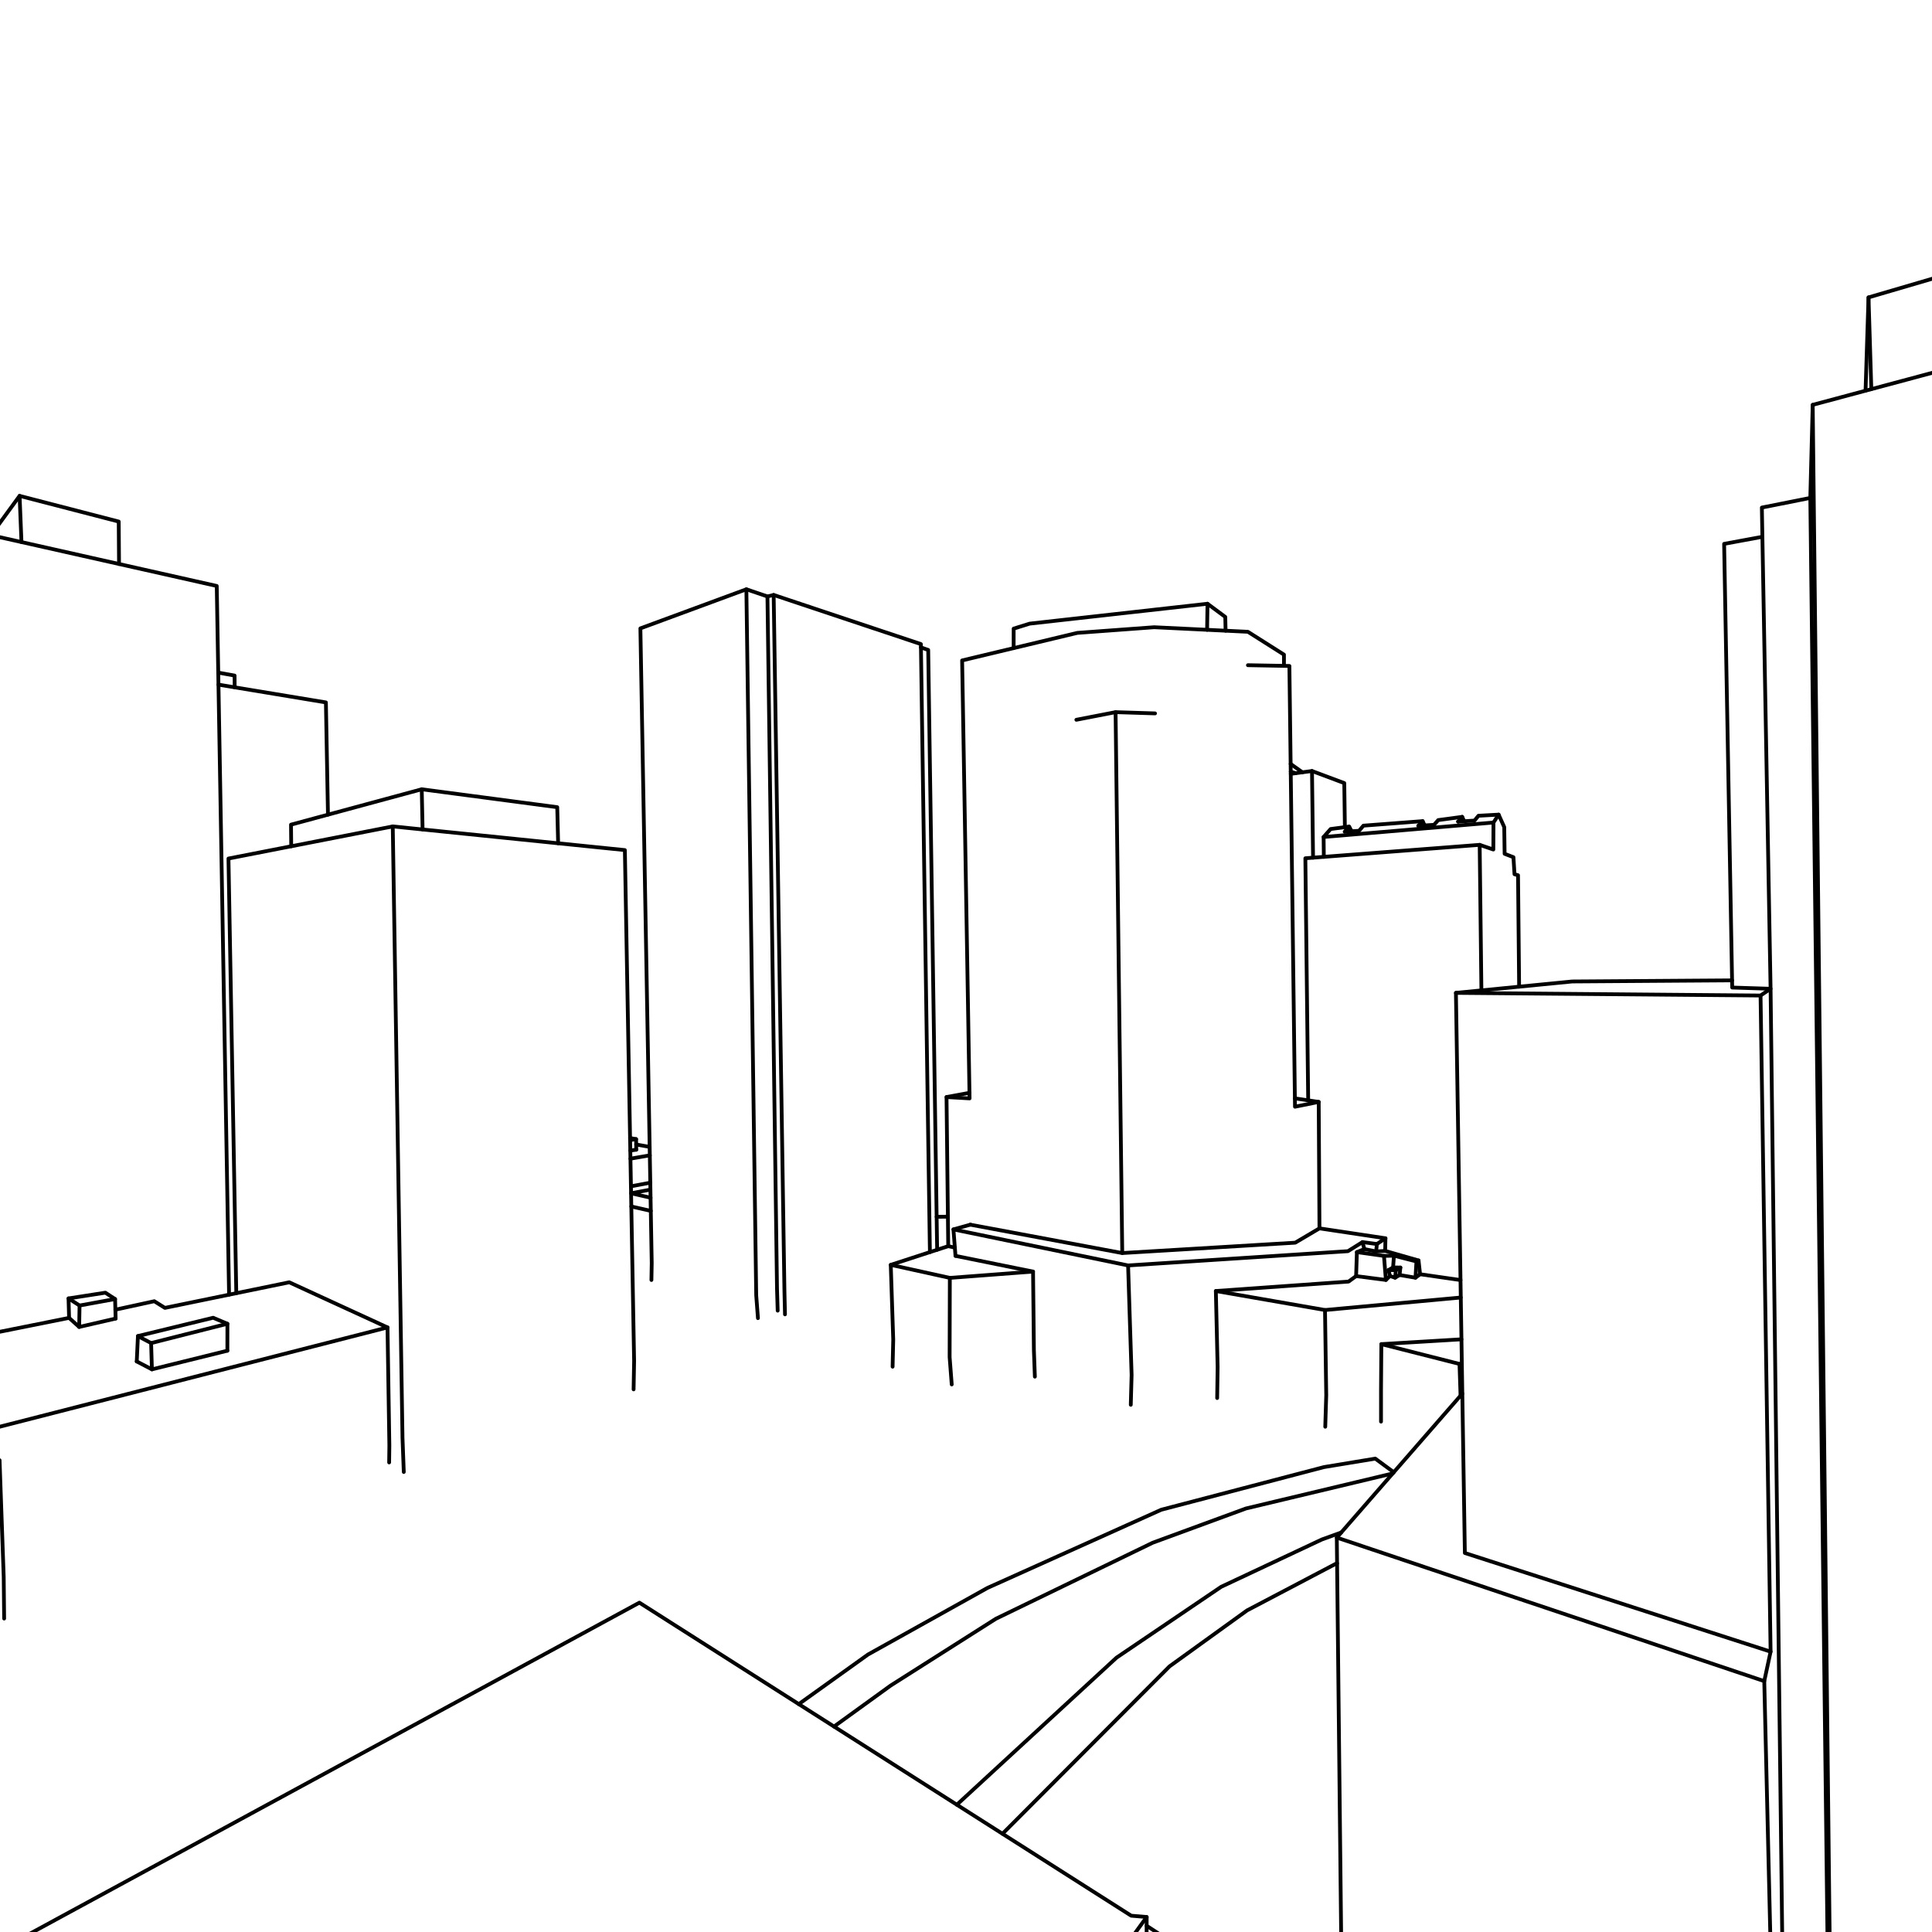 <?xml version='1.0' encoding='ascii'?>
<svg xmlns="http://www.w3.org/2000/svg" version="1.1" width="512" height="512">
    <g id="ViewLayer_LineSet" xmlns:inkscape="http://www.inkscape.org/namespaces/inkscape" inkscape:groupmode="lineset" inkscape:label="ViewLayer_LineSet">
        <g xmlns:inkscape="http://www.inkscape.org/namespaces/inkscape" inkscape:groupmode="layer" id="strokes" inkscape:label="strokes">
            <path fill="none" stroke-width="1.0" stroke-linecap="round" stroke-opacity="1.0" stroke="rgb(0, 0, 0)" stroke-linejoin="round" d=" M 356.409, 219.205 356.270, 209.206 356.247, 207.528 347.693, 204.327 345.139, 204.666 343.360, 204.901 342.066, 205.073 " stroke-name="b_2534_p1b2533" stroke-occlusion=" True True True True True True True " />
            <path fill="none" stroke-width="1.0" stroke-linecap="round" stroke-opacity="1.0" stroke="rgb(0, 0, 0)" stroke-linejoin="round" d=" M 402.584, 261.481 402.486, 251.481 402.388, 241.482 402.295, 231.948 401.358, 231.679 401.078, 227.168 398.740, 226.264 398.639, 219.186 397.151, 215.886 391.805, 216.184 390.765, 217.459 388.039, 217.637 386.415, 217.743 " stroke-name="b_2534_p1b2533" stroke-occlusion=" True True True True True True True True True True True True True " />
            <path fill="none" stroke-width="1.0" stroke-linecap="round" stroke-opacity="1.0" stroke="rgb(0, 0, 0)" stroke-linejoin="round" d=" M 357.529, 219.059 356.425, 220.332 356.356, 220.412 356.426, 220.408 358.224, 220.293 360.169, 220.169 361.316, 218.808 371.287, 218.047 377.016, 217.609 377.552, 218.749 " stroke-name="b_2534_p1b2533" stroke-occlusion=" True True True True True True True True True True " />
            <path fill="none" stroke-width="1.0" stroke-linecap="round" stroke-opacity="1.0" stroke="rgb(0, 0, 0)" stroke-linejoin="round" d=" M 387.487, 216.477 386.415, 217.743 " stroke-name="b_2534_p1b2533" stroke-occlusion=" True True " />
            <path fill="none" stroke-width="1.0" stroke-linecap="round" stroke-opacity="1.0" stroke="rgb(0, 0, 0)" stroke-linejoin="round" d=" M 397.151, 215.886 395.788, 217.980 " stroke-name="b_2534_p1b2533" stroke-occlusion=" True True " />
            <path fill="none" stroke-width="1.0" stroke-linecap="round" stroke-opacity="1.0" stroke="rgb(0, 0, 0)" stroke-linejoin="round" d=" M 350.771, 221.811 350.972, 221.794 356.337, 221.338 356.439, 221.329 361.970, 220.858 371.934, 220.010 375.895, 219.673 377.905, 219.502 386.390, 218.780 388.498, 218.601 395.788, 217.980 395.749, 225.132 392.998, 224.189 392.129, 223.892 390.980, 223.980 388.269, 224.189 386.261, 224.344 382.222, 224.655 380.231, 224.808 378.125, 224.970 376.075, 225.128 366.104, 225.896 362.498, 226.174 360.044, 226.363 358.677, 226.469 356.512, 226.635 356.232, 226.657 351.054, 227.056 350.828, 227.073 348.818, 227.228 347.975, 227.293 345.933, 227.450 346.050, 237.450 346.167, 247.449 346.284, 257.448 346.401, 267.448 346.518, 277.447 346.635, 287.446 346.684, 291.603 " stroke-name="b_2534_p1b2533" stroke-occlusion=" True True True True True True True True True True True True True True True True True True True True True True True True True True True True True True True True True True True True True True True " />
            <path fill="none" stroke-width="1.0" stroke-linecap="round" stroke-opacity="1.0" stroke="rgb(0, 0, 0)" stroke-linejoin="round" d=" M 392.129, 223.892 392.147, 225.409 392.160, 226.519 392.279, 236.518 392.399, 246.518 392.518, 256.517 392.589, 262.461 " stroke-name="b_2534_p1b2533" stroke-occlusion=" True True True True True True True " />
            <path fill="none" stroke-width="1.0" stroke-linecap="round" stroke-opacity="1.0" stroke="rgb(0, 0, 0)" stroke-linejoin="round" d=" M 358.224, 220.293 357.529, 219.059 356.409, 219.205 352.633, 219.699 350.969, 221.586 350.771, 221.811 350.828, 227.073 " stroke-name="b_2534_p1b2533" stroke-occlusion=" True True True True True True True " />
            <path fill="none" stroke-width="1.0" stroke-linecap="round" stroke-opacity="1.0" stroke="rgb(0, 0, 0)" stroke-linejoin="round" d=" M 388.039, 217.637 387.487, 216.477 381.145, 217.333 380.027, 218.591 377.552, 218.749 375.868, 218.857 " stroke-name="b_2534_p1b2533" stroke-occlusion=" True True True True True True " />
            <path fill="none" stroke-width="1.0" stroke-linecap="round" stroke-opacity="1.0" stroke="rgb(0, 0, 0)" stroke-linejoin="round" d=" M 377.016, 217.609 375.868, 218.857 " stroke-name="b_2534_p1b2533" stroke-occlusion=" True True " />
            <path fill="none" stroke-width="1.0" stroke-linecap="round" stroke-opacity="1.0" stroke="rgb(0, 0, 0)" stroke-linejoin="round" d=" M 469.227, 437.704 459.710, 434.634 450.193, 431.563 440.676, 428.492 431.159, 425.422 421.642, 422.351 412.125, 419.281 404.348, 416.772 394.831, 413.701 388.204, 411.563 388.072, 403.336 387.966, 396.687 387.807, 386.688 387.731, 381.920 387.571, 371.921 387.530, 369.327 387.493, 367.007 387.403, 361.401 387.300, 354.931 387.156, 345.898 387.123, 343.856 387.049, 339.228 386.982, 335.034 386.823, 325.035 386.749, 320.418 386.589, 310.419 386.430, 300.420 386.270, 290.421 386.110, 280.423 385.951, 270.424 385.834, 263.124 392.589, 262.461 402.584, 261.481 412.536, 260.505 416.657, 260.100 426.656, 260.031 436.656, 259.962 446.656, 259.892 456.656, 259.823 459.018, 259.806 " stroke-name="b_2514_p1b2513" stroke-occlusion=" True True True True True True True True True True True True True True True True True True True True True True True True True True True True True True True True True True True True True True True True " />
            <path fill="none" stroke-width="1.0" stroke-linecap="round" stroke-opacity="1.0" stroke="rgb(0, 0, 0)" stroke-linejoin="round" d=" M 467.548, 445.519 469.227, 437.704 469.074, 427.705 468.921, 417.707 468.768, 407.708 468.615, 397.709 468.462, 387.710 468.308, 377.711 468.252, 374.033 468.174, 368.909 468.021, 358.910 467.868, 348.912 467.715, 338.913 467.561, 328.914 467.414, 319.302 467.261, 309.303 467.108, 299.305 466.955, 289.306 466.802, 279.307 466.649, 269.308 466.565, 263.822 " stroke-name="b_2514_p1b2513" stroke-occlusion=" True True True True True True True True True True True True True True True True True True True True True " />
            <path fill="none" stroke-width="1.0" stroke-linecap="round" stroke-opacity="1.0" stroke="rgb(0, 0, 0)" stroke-linejoin="round" d=" M 467.051, 142.258 457.217, 144.073 456.911, 144.130 457.093, 154.128 457.275, 164.126 457.457, 174.125 457.640, 184.123 457.822, 194.121 458.004, 204.120 458.186, 214.118 458.368, 224.116 458.550, 234.115 458.732, 244.113 458.914, 254.111 459.018, 259.806 459.053, 261.710 469.048, 262.028 469.222, 262.033 469.190, 260.238 469.187, 260.100 469.180, 259.736 468.999, 249.737 468.818, 239.739 468.637, 229.741 468.455, 219.742 468.274, 209.744 468.093, 199.746 467.912, 189.747 467.730, 179.749 467.541, 169.285 467.360, 159.287 467.178, 149.288 467.051, 142.258 466.910, 134.509 476.718, 132.558 479.749, 131.954 480.008, 121.958 480.266, 111.961 480.387, 107.291 490.046, 104.702 494.390, 103.537 494.440, 103.524 495.920, 103.127 505.579, 100.538 514.548, 98.133 " stroke-name="b_2514_p1b2513" stroke-occlusion=" True True True True True True True True True True True True True True True True True True True True True True True True True True True True True True True True True True True True True True True True True True True True True " />
            <path fill="none" stroke-width="1.0" stroke-linecap="round" stroke-opacity="1.0" stroke="rgb(0, 0, 0)" stroke-linejoin="round" d=" M 385.834, 263.124 395.834, 263.210 402.601, 263.269 412.601, 263.355 422.600, 263.442 432.600, 263.528 442.600, 263.615 452.599, 263.701 462.599, 263.787 466.565, 263.822 469.152, 262.080 469.222, 262.033 469.223, 262.083 469.346, 272.082 469.469, 282.082 469.591, 292.081 469.714, 302.080 469.837, 312.079 469.926, 319.274 470.048, 329.273 470.171, 339.272 470.294, 349.271 470.417, 359.271 470.541, 369.360 470.604, 374.494 470.727, 384.493 470.850, 394.492 470.973, 404.491 471.096, 414.491 471.219, 424.490 471.341, 434.489 471.464, 444.488 471.587, 454.488 471.710, 464.487 471.833, 474.486 471.947, 483.769 472.070, 493.768 472.193, 503.767 472.316, 513.766 472.439, 523.766 472.562, 533.765 472.684, 543.764 472.807, 553.763 472.930, 563.763 473.053, 573.762 473.167, 583.055 " stroke-name="b_2514_p1b2513" stroke-occlusion=" True True True True True True True True True True True True True True True True True True True True True True True True True True True True True True True True True True True True True True True True True True True True True True " />
            <path fill="none" stroke-width="1.0" stroke-linecap="round" stroke-opacity="1.0" stroke="rgb(0, 0, 0)" stroke-linejoin="round" d=" M 479.749, 131.954 479.869, 141.954 479.988, 151.953 480.107, 161.952 480.226, 171.952 480.346, 181.951 480.465, 191.950 480.584, 201.949 480.704, 211.949 480.823, 221.948 480.942, 231.947 481.061, 241.947 481.181, 251.946 481.300, 261.945 481.419, 271.944 481.539, 281.944 481.658, 291.943 481.777, 301.942 481.897, 311.942 481.982, 319.136 482.102, 329.135 482.221, 339.134 482.340, 349.134 482.459, 359.133 482.579, 369.132 482.698, 379.131 482.817, 389.131 482.937, 399.130 483.056, 409.129 483.175, 419.129 483.295, 429.128 483.414, 439.127 483.533, 449.126 483.652, 459.126 483.772, 469.125 483.891, 479.124 484.010, 489.124 484.130, 499.123 484.166, 502.217 484.286, 512.216 484.405, 522.215 484.524, 532.214 484.644, 542.214 484.763, 552.213 484.882, 562.212 485.001, 572.212 485.121, 582.211 485.204, 589.217 " stroke-name="b_2514_p1b2513" stroke-occlusion=" True True True True True True True True True True True True True True True True True True True True True True True True True True True True True True True True True True True True True True True True True True True True True True True True " />
            <path fill="none" stroke-width="1.0" stroke-linecap="round" stroke-opacity="1.0" stroke="rgb(0, 0, 0)" stroke-linejoin="round" d=" M 517.385, 72.306 507.789, 75.119 498.193, 77.933 495.176, 78.817 494.858, 88.812 494.540, 98.807 494.390, 103.537 " stroke-name="b_2514_p1b2513" stroke-occlusion=" True True True True True True True " />
            <path fill="none" stroke-width="1.0" stroke-linecap="round" stroke-opacity="1.0" stroke="rgb(0, 0, 0)" stroke-linejoin="round" d=" M 480.387, 107.291 480.498, 117.290 480.608, 127.290 480.719, 137.289 480.830, 147.288 480.940, 157.288 481.051, 167.287 481.162, 177.286 481.272, 187.286 481.383, 197.285 481.493, 207.285 481.604, 217.284 481.715, 227.283 481.825, 237.283 481.936, 247.282 482.047, 257.282 482.157, 267.281 482.268, 277.280 482.378, 287.280 482.489, 297.279 482.600, 307.279 482.731, 319.127 482.841, 329.126 482.952, 339.126 483.063, 349.125 483.173, 359.124 483.284, 369.124 483.395, 379.123 483.505, 389.123 483.616, 399.122 483.726, 409.121 483.837, 419.121 483.948, 429.120 484.058, 439.119 484.169, 449.119 484.280, 459.118 484.390, 469.118 484.501, 479.117 484.611, 489.116 484.722, 499.116 484.759, 502.465 484.870, 512.465 484.980, 522.464 485.091, 532.463 485.202, 542.463 485.312, 552.462 485.423, 562.462 485.533, 572.461 485.644, 582.460 485.755, 592.460 485.809, 597.382 " stroke-name="b_2514_p1b2513" stroke-occlusion=" True True True True True True True True True True True True True True True True True True True True True True True True True True True True True True True True True True True True True True True True True True True True True True True True True True True " />
            <path fill="none" stroke-width="1.0" stroke-linecap="round" stroke-opacity="1.0" stroke="rgb(0, 0, 0)" stroke-linejoin="round" d=" M 354.266, 407.476 363.746, 410.659 370.126, 412.802 379.605, 415.986 389.085, 419.169 398.565, 422.353 404.407, 424.315 413.887, 427.498 423.366, 430.682 432.846, 433.865 442.326, 437.049 451.806, 440.233 461.285, 443.416 467.548, 445.519 467.786, 455.516 468.024, 465.514 468.262, 475.511 468.425, 482.382 468.664, 492.379 468.902, 502.376 469.140, 512.373 469.378, 522.370 469.616, 532.368 469.854, 542.365 470.092, 552.362 470.330, 562.359 470.568, 572.356 470.806, 582.353 471.044, 592.351 471.283, 602.348 471.372, 606.104 " stroke-name="b_2514_p1b2513" stroke-occlusion=" True True True True True True True True True True True True True True True True True True True True True True True True True True True True True True True " />
            <path fill="none" stroke-width="1.0" stroke-linecap="round" stroke-opacity="1.0" stroke="rgb(0, 0, 0)" stroke-linejoin="round" d=" M 387.530, 369.327 387.060, 369.865 380.488, 377.403 378.340, 379.867 371.768, 387.404 369.367, 390.158 369.085, 390.480 364.744, 395.459 358.172, 402.996 355.443, 406.126 354.266, 407.476 354.341, 414.310 354.424, 421.821 354.503, 429.085 354.613, 439.084 354.673, 444.596 354.777, 454.058 354.886, 464.058 354.996, 474.057 355.105, 484.057 355.215, 494.056 355.324, 504.055 355.434, 514.055 355.543, 524.054 355.653, 534.054 355.671, 535.696 " stroke-name="b_2514_p1b2513" stroke-occlusion=" True True True True True True True True True True True True True True True True True True True True True True True True True True " />
            <path fill="none" stroke-width="1.0" stroke-linecap="round" stroke-opacity="1.0" stroke="rgb(0, 0, 0)" stroke-linejoin="round" d=" M 252.669, 325.806 257.181, 326.737 266.975, 328.758 276.769, 330.779 286.562, 332.800 296.356, 334.821 298.956, 335.357 " stroke-name="b_2512_p1b2511" stroke-occlusion=" True True True True True True True " />
            <path fill="none" stroke-width="1.0" stroke-linecap="round" stroke-opacity="1.0" stroke="rgb(0, 0, 0)" stroke-linejoin="round" d=" M 349.671, 325.526 347.099, 327.047 345.318, 328.099 343.245, 329.324 333.263, 329.922 323.281, 330.521 313.299, 331.119 306.994, 331.497 297.409, 332.071 " stroke-name="b_2512_p1b2511" stroke-occlusion=" True True True True True True True True True " />
            <path fill="none" stroke-width="1.0" stroke-linecap="round" stroke-opacity="1.0" stroke="rgb(0, 0, 0)" stroke-linejoin="round" d=" M 361.072, 329.166 364.890, 329.681 " stroke-name="b_2512_p1b2511" stroke-occlusion=" True True " />
            <path fill="none" stroke-width="1.0" stroke-linecap="round" stroke-opacity="1.0" stroke="rgb(0, 0, 0)" stroke-linejoin="round" d=" M 364.690, 331.649 364.705, 331.506 364.890, 329.681 367.161, 328.155 " stroke-name="b_2512_p1b2511" stroke-occlusion=" True True True True " />
            <path fill="none" stroke-width="1.0" stroke-linecap="round" stroke-opacity="1.0" stroke="rgb(0, 0, 0)" stroke-linejoin="round" d=" M 375.117, 338.603 370.906, 337.888 " stroke-name="b_2512_p1b2511" stroke-occlusion=" True True " />
            <path fill="none" stroke-width="1.0" stroke-linecap="round" stroke-opacity="1.0" stroke="rgb(0, 0, 0)" stroke-linejoin="round" d=" M 371.111, 335.912 370.906, 337.888 369.716, 338.601 " stroke-name="b_2512_p1b2511" stroke-occlusion=" True True True " />
            <path fill="none" stroke-width="1.0" stroke-linecap="round" stroke-opacity="1.0" stroke="rgb(0, 0, 0)" stroke-linejoin="round" d=" M 369.922, 336.606 369.716, 338.601 368.347, 338.152 " stroke-name="b_2512_p1b2511" stroke-occlusion=" True True True " />
            <path fill="none" stroke-width="1.0" stroke-linecap="round" stroke-opacity="1.0" stroke="rgb(0, 0, 0)" stroke-linejoin="round" d=" M 367.979, 336.572 368.347, 338.152 367.274, 339.196 " stroke-name="b_2512_p1b2511" stroke-occlusion=" True True True " />
            <path fill="none" stroke-width="1.0" stroke-linecap="round" stroke-opacity="1.0" stroke="rgb(0, 0, 0)" stroke-linejoin="round" d=" M 359.382, 338.180 357.377, 339.634 352.594, 339.973 342.620, 340.682 332.645, 341.391 322.670, 342.099 322.213, 342.132 " stroke-name="b_2512_p1b2511" stroke-occlusion=" True True True True True True True " />
            <path fill="none" stroke-width="1.0" stroke-linecap="round" stroke-opacity="1.0" stroke="rgb(0, 0, 0)" stroke-linejoin="round" d=" M 366.765, 332.828 367.274, 339.196 359.382, 338.180 359.592, 331.821 " stroke-name="b_2512_p1b2511" stroke-occlusion=" True True True True " />
            <path fill="none" stroke-width="1.0" stroke-linecap="round" stroke-opacity="1.0" stroke="rgb(0, 0, 0)" stroke-linejoin="round" d=" M 250.839, 290.734 256.946, 291.083 256.921, 289.609 256.751, 279.610 256.582, 269.611 256.412, 259.613 256.243, 249.614 256.074, 239.616 255.904, 229.617 255.735, 219.619 255.565, 209.620 255.396, 199.621 255.226, 189.623 255.174, 186.525 254.999, 176.527 254.973, 175.024 264.699, 172.697 268.629, 171.757 275.187, 170.188 282.454, 168.449 285.489, 167.723 295.462, 166.989 304.405, 166.330 305.870, 166.223 315.858, 166.708 319.892, 166.905 324.794, 167.143 330.712, 167.431 339.160, 172.782 340.263, 173.481 340.262, 176.459 " stroke-name="b_2512_p1b2511" stroke-occlusion=" True True True True True True True True True True True True True True True True True True True True True True True True True True True True True True True " />
            <path fill="none" stroke-width="1.0" stroke-linecap="round" stroke-opacity="1.0" stroke="rgb(0, 0, 0)" stroke-linejoin="round" d=" M 367.081, 331.502 365.350, 331.609 364.690, 331.649 361.568, 331.013 " stroke-name="b_2512_p1b2511" stroke-occlusion=" True True True True " />
            <path fill="none" stroke-width="1.0" stroke-linecap="round" stroke-opacity="1.0" stroke="rgb(0, 0, 0)" stroke-linejoin="round" d=" M 369.411, 332.768 375.375, 334.299 " stroke-name="b_2512_p1b2511" stroke-occlusion=" True True " />
            <path fill="none" stroke-width="1.0" stroke-linecap="round" stroke-opacity="1.0" stroke="rgb(0, 0, 0)" stroke-linejoin="round" d=" M 376.336, 337.684 375.117, 338.603 375.375, 334.299 375.932, 334.037 " stroke-name="b_2512_p1b2511" stroke-occlusion=" True True True True " />
            <path fill="none" stroke-width="1.0" stroke-linecap="round" stroke-opacity="1.0" stroke="rgb(0, 0, 0)" stroke-linejoin="round" d=" M 299.669, 372.287 299.888, 364.374 299.567, 354.379 299.384, 348.665 299.063, 338.671 298.956, 335.357 308.935, 334.710 318.914, 334.062 320.835, 333.938 330.814, 333.290 340.793, 332.642 347.159, 332.229 357.035, 331.588 357.223, 331.576 357.747, 331.248 361.072, 329.166 361.567, 331.010 361.568, 331.013 359.592, 331.821 366.765, 332.828 369.411, 332.768 369.182, 335.880 " stroke-name="b_2512_p1b2511" stroke-occlusion=" True True True True True True True True True True True True True True True True True True True True True True " />
            <path fill="none" stroke-width="1.0" stroke-linecap="round" stroke-opacity="1.0" stroke="rgb(0, 0, 0)" stroke-linejoin="round" d=" M 330.714, 176.285 340.262, 176.459 341.703, 176.486 341.830, 186.485 341.957, 196.484 342.033, 202.446 342.059, 204.489 342.066, 205.073 342.095, 207.324 342.120, 209.352 342.129, 210.023 342.256, 220.023 342.383, 230.022 342.510, 240.021 342.637, 250.020 342.763, 260.019 342.890, 270.019 343.017, 280.018 343.144, 290.017 343.158, 291.074 343.186, 293.292 346.695, 292.582 349.472, 292.021 " stroke-name="b_2512_p1b2511" stroke-occlusion=" True True True True True True True True True True True True True True True True True True True True True True True " />
            <path fill="none" stroke-width="1.0" stroke-linecap="round" stroke-opacity="1.0" stroke="rgb(0, 0, 0)" stroke-linejoin="round" d=" M 387.049, 339.228 377.151, 337.802 376.336, 337.684 375.932, 334.037 370.052, 332.353 367.081, 331.502 367.161, 328.155 360.350, 327.131 357.889, 326.761 352.526, 325.955 351.904, 325.862 351.895, 325.861 350.198, 325.606 349.671, 325.526 349.644, 320.882 349.584, 310.882 349.525, 300.883 349.472, 292.021 348.768, 291.915 346.684, 291.603 343.158, 291.074 " stroke-name="b_2512_p1b2511" stroke-occlusion=" True True True True True True True True True True True True True True True True True True True True True " />
            <path fill="none" stroke-width="1.0" stroke-linecap="round" stroke-opacity="1.0" stroke="rgb(0, 0, 0)" stroke-linejoin="round" d=" M 306.099, 189.058 296.104, 188.745 295.639, 188.730 285.823, 190.636 285.247, 190.747 " stroke-name="b_2512_p1b2511" stroke-occlusion=" True True True True True " />
            <path fill="none" stroke-width="1.0" stroke-linecap="round" stroke-opacity="1.0" stroke="rgb(0, 0, 0)" stroke-linejoin="round" d=" M 324.794, 167.143 324.710, 163.493 320.000, 160.000 310.062, 161.111 300.124, 162.223 290.186, 163.334 280.248, 164.445 272.874, 165.270 268.631, 166.592 268.629, 171.757 " stroke-name="b_2512_p1b2511" stroke-occlusion=" True True True True True True True True True True " />
            <path fill="none" stroke-width="1.0" stroke-linecap="round" stroke-opacity="1.0" stroke="rgb(0, 0, 0)" stroke-linejoin="round" d=" M 251.292, 330.245 253.044, 330.620 " stroke-name="b_2512_p1b2511" stroke-occlusion=" True True " />
            <path fill="none" stroke-width="1.0" stroke-linecap="round" stroke-opacity="1.0" stroke="rgb(0, 0, 0)" stroke-linejoin="round" d=" M 257.147, 324.551 252.669, 325.806 253.044, 330.620 253.215, 332.815 " stroke-name="b_2512_p1b2511" stroke-occlusion=" True True True True " />
            <path fill="none" stroke-width="1.0" stroke-linecap="round" stroke-opacity="1.0" stroke="rgb(0, 0, 0)" stroke-linejoin="round" d=" M 366.071, 356.208 376.053, 355.607 386.035, 355.007 387.300, 354.931 " stroke-name="b_2512_p1b2511" stroke-occlusion=" True True True True " />
            <path fill="none" stroke-width="1.0" stroke-linecap="round" stroke-opacity="1.0" stroke="rgb(0, 0, 0)" stroke-linejoin="round" d=" M 365.986, 376.744 365.982, 368.394 366.031, 361.775 366.071, 356.208 375.765, 358.665 385.458, 361.123 386.785, 361.459 " stroke-name="b_2512_p1b2511" stroke-occlusion=" True True True True True True True " />
            <path fill="none" stroke-width="1.0" stroke-linecap="round" stroke-opacity="1.0" stroke="rgb(0, 0, 0)" stroke-linejoin="round" d=" M 322.562, 370.493 322.683, 362.336 322.451, 352.338 322.446, 352.128 322.213, 342.132 332.065, 343.848 341.917, 345.563 351.139, 347.170 " stroke-name="b_2512_p1b2511" stroke-occlusion=" True True True True True True True True " />
            <path fill="none" stroke-width="1.0" stroke-linecap="round" stroke-opacity="1.0" stroke="rgb(0, 0, 0)" stroke-linejoin="round" d=" M 369.182, 335.880 371.111, 335.912 369.922, 336.606 367.979, 336.572 369.182, 335.880 " stroke-name="b_2512_p1b2511" stroke-occlusion=" True True True True True " />
            <path fill="none" stroke-width="1.0" stroke-linecap="round" stroke-opacity="1.0" stroke="rgb(0, 0, 0)" stroke-linejoin="round" d=" M 387.060, 369.865 386.962, 366.877 386.785, 361.459 387.403, 361.401 " stroke-name="b_2512_p1b2511" stroke-occlusion=" True True True True " />
            <path fill="none" stroke-width="1.0" stroke-linecap="round" stroke-opacity="1.0" stroke="rgb(0, 0, 0)" stroke-linejoin="round" d=" M 256.921, 289.609 250.839, 290.734 250.954, 300.733 251.068, 310.733 251.183, 320.732 251.203, 322.429 251.292, 330.245 248.357, 331.201 246.440, 331.824 244.601, 332.423 244.219, 332.547 236.061, 335.201 236.174, 338.607 236.504, 348.601 236.715, 355.007 236.549, 362.187 " stroke-name="b_2512_p1b2511" stroke-occlusion=" True True True True True True True True True True True True True True True True " />
            <path fill="none" stroke-width="1.0" stroke-linecap="round" stroke-opacity="1.0" stroke="rgb(0, 0, 0)" stroke-linejoin="round" d=" M 251.715, 338.654 261.687, 337.900 271.658, 337.145 273.769, 336.985 " stroke-name="b_2512_p1b2511" stroke-occlusion=" True True True True " />
            <path fill="none" stroke-width="1.0" stroke-linecap="round" stroke-opacity="1.0" stroke="rgb(0, 0, 0)" stroke-linejoin="round" d=" M 274.252, 364.828 273.993, 357.798 273.908, 349.875 273.800, 339.875 273.769, 336.985 263.969, 334.997 254.169, 333.008 253.215, 332.815 " stroke-name="b_2512_p1b2511" stroke-occlusion=" True True True True True True True True " />
            <path fill="none" stroke-width="1.0" stroke-linecap="round" stroke-opacity="1.0" stroke="rgb(0, 0, 0)" stroke-linejoin="round" d=" M 236.061, 335.201 242.150, 336.544 251.715, 338.654 251.690, 348.654 251.672, 355.482 251.662, 359.664 252.217, 366.892 " stroke-name="b_2512_p1b2511" stroke-occlusion=" True True True True True True True " />
            <path fill="none" stroke-width="1.0" stroke-linecap="round" stroke-opacity="1.0" stroke="rgb(0, 0, 0)" stroke-linejoin="round" d=" M 295.639, 188.730 295.654, 189.904 295.777, 199.903 295.901, 209.903 296.024, 219.902 296.148, 229.901 296.271, 239.900 296.394, 249.899 296.518, 259.899 296.641, 269.898 296.765, 279.897 296.888, 289.896 297.012, 299.896 297.135, 309.895 297.258, 319.894 297.280, 321.660 297.404, 331.659 297.409, 332.071 287.579, 330.235 277.749, 328.399 267.919, 326.563 258.089, 324.727 257.147, 324.551 " stroke-name="b_2512_p1b2511" stroke-occlusion=" True True True True True True True True True True True True True True True True True True True True True True True " />
            <path fill="none" stroke-width="1.0" stroke-linecap="round" stroke-opacity="1.0" stroke="rgb(0, 0, 0)" stroke-linejoin="round" d=" M 351.205, 378.101 351.467, 369.751 351.322, 359.752 351.304, 358.515 351.159, 348.516 351.139, 347.170 361.097, 346.253 371.055, 345.336 379.397, 344.568 387.123, 343.856 " stroke-name="b_2512_p1b2511" stroke-occlusion=" True True True True True True True True True True " />
            <path fill="none" stroke-width="1.0" stroke-linecap="round" stroke-opacity="1.0" stroke="rgb(0, 0, 0)" stroke-linejoin="round" d=" M 167.910, 368.196 168.046, 360.662 167.865, 350.663 167.684, 340.665 167.631, 337.746 167.505, 330.772 167.372, 323.454 167.330, 321.123 167.305, 319.726 167.208, 314.388 167.075, 307.060 167.037, 304.912 167.027, 304.378 167.006, 303.205 166.986, 302.141 166.976, 301.593 166.795, 291.595 166.614, 281.597 166.433, 271.598 166.252, 261.600 166.071, 251.602 165.890, 241.603 165.709, 231.605 165.595, 225.283 155.647, 224.268 147.914, 223.480 137.966, 222.465 128.017, 221.450 118.069, 220.436 117.045, 220.331 111.993, 219.816 104.085, 219.009 96.654, 220.462 87.036, 222.343 77.175, 224.271 72.380, 225.209 62.566, 227.128 60.546, 227.523 60.726, 237.521 60.906, 247.519 61.086, 257.518 61.266, 267.516 61.446, 277.515 61.626, 287.513 61.806, 297.511 61.985, 307.510 62.165, 317.508 62.297, 324.825 62.413, 331.265 62.588, 341.009 62.619, 342.710 " stroke-name="b_2466_p1b2465" stroke-occlusion=" True True True True True True True True True True True True True True True True True True True True True True True True True True True True True True True True True True True True True True True True True True True True True True True True True True True " />
            <path fill="none" stroke-width="1.0" stroke-linecap="round" stroke-opacity="1.0" stroke="rgb(0, 0, 0)" stroke-linejoin="round" d=" M 147.914, 223.480 147.674, 213.911 137.760, 212.601 127.846, 211.290 117.932, 209.980 111.764, 209.165 102.111, 211.778 92.459, 214.391 86.917, 215.891 77.264, 218.504 77.122, 218.543 77.175, 224.271 " stroke-name="b_2466_p1b2465" stroke-occlusion=" True True True True True True True True True True True True " />
            <path fill="none" stroke-width="1.0" stroke-linecap="round" stroke-opacity="1.0" stroke="rgb(0, 0, 0)" stroke-linejoin="round" d=" M 104.085, 219.009 104.141, 222.513 104.300, 232.512 104.459, 242.511 104.619, 252.510 104.778, 262.508 104.937, 272.507 105.096, 282.506 105.256, 292.505 105.415, 302.503 105.574, 312.502 105.734, 322.501 105.761, 324.231 105.921, 334.230 106.080, 344.228 106.177, 350.299 106.336, 360.298 106.495, 370.297 106.654, 380.295 106.666, 381.043 107.006, 390.093 " stroke-name="b_2466_p1b2465" stroke-occlusion=" True True True True True True True True True True True True True True True True True True True True True " />
            <path fill="none" stroke-width="1.0" stroke-linecap="round" stroke-opacity="1.0" stroke="rgb(0, 0, 0)" stroke-linejoin="round" d=" M 168.614, 304.683 168.593, 303.299 168.572, 301.882 166.976, 301.593 " stroke-name="b_2465_p1b2464" stroke-occlusion=" True True True True " />
            <path fill="none" stroke-width="1.0" stroke-linecap="round" stroke-opacity="1.0" stroke="rgb(0, 0, 0)" stroke-linejoin="round" d=" M 203.381, 158.064 203.464, 164.064 203.515, 167.781 203.653, 177.780 203.792, 187.779 203.930, 197.778 204.068, 207.777 204.206, 217.777 204.344, 227.776 204.482, 237.775 204.621, 247.774 204.759, 257.773 204.897, 267.772 205.035, 277.771 205.173, 287.770 205.311, 297.769 205.408, 304.790 205.456, 308.220 205.523, 313.101 205.660, 322.969 205.691, 325.225 205.700, 325.891 205.838, 335.890 205.916, 341.489 206.092, 347.336 " stroke-name="b_2465_p1b2464" stroke-occlusion=" True True True True True True True True True True True True True True True True True True True True True True True True True " />
            <path fill="none" stroke-width="1.0" stroke-linecap="round" stroke-opacity="1.0" stroke="rgb(0, 0, 0)" stroke-linejoin="round" d=" M 246.440, 331.824 246.401, 329.598 246.296, 322.492 246.148, 312.493 245.999, 302.494 245.851, 292.495 245.703, 282.496 245.555, 272.497 245.407, 262.499 245.259, 252.500 245.110, 242.501 244.962, 232.502 244.814, 222.503 244.666, 212.504 244.518, 202.505 244.369, 192.506 244.221, 182.507 244.076, 172.725 244.059, 171.569 244.046, 170.690 234.560, 167.524 225.075, 164.358 215.589, 161.192 206.104, 158.026 205.029, 157.668 203.381, 158.064 197.796, 156.166 188.415, 159.628 179.033, 163.090 169.711, 166.529 169.889, 176.528 170.068, 186.526 170.246, 196.525 170.425, 206.523 170.604, 216.521 170.782, 226.520 170.961, 236.518 171.139, 246.517 171.318, 256.515 171.496, 266.513 171.675, 276.512 171.853, 286.510 172.032, 296.509 172.165, 303.935 172.205, 306.180 172.334, 313.426 172.367, 315.262 172.405, 317.404 172.467, 320.893 172.512, 323.385 172.568, 326.503 172.666, 332.042 172.715, 334.746 172.714, 334.782 172.633, 339.213 " stroke-name="b_2465_p1b2464" stroke-occlusion=" True True True True True True True True True True True True True True True True True True True True True True True True True True True True True True True True True True True True True True True True True True True True True True True True True True True True True True True " />
            <path fill="none" stroke-width="1.0" stroke-linecap="round" stroke-opacity="1.0" stroke="rgb(0, 0, 0)" stroke-linejoin="round" d=" M 172.405, 317.404 168.141, 316.431 167.263, 316.231 168.132, 316.066 172.367, 315.262 " stroke-name="b_2465_p1b2464" stroke-occlusion=" True True True True True " />
            <path fill="none" stroke-width="1.0" stroke-linecap="round" stroke-opacity="1.0" stroke="rgb(0, 0, 0)" stroke-linejoin="round" d=" M 197.796, 156.166 197.934, 166.011 197.981, 169.429 198.121, 179.428 198.260, 189.428 198.399, 199.427 198.539, 209.426 198.678, 219.425 198.818, 229.424 198.957, 239.423 199.096, 249.422 199.236, 259.421 199.375, 269.420 199.514, 279.419 199.654, 289.418 199.793, 299.417 199.842, 302.931 199.861, 304.255 199.878, 305.489 199.913, 307.981 199.985, 313.204 200.005, 314.614 200.122, 323.030 200.262, 333.029 200.401, 343.028 200.405, 343.269 200.864, 349.321 " stroke-name="b_2465_p1b2464" stroke-occlusion=" True True True True True True True True True True True True True True True True True True True True True True True True True True True " />
            <path fill="none" stroke-width="1.0" stroke-linecap="round" stroke-opacity="1.0" stroke="rgb(0, 0, 0)" stroke-linejoin="round" d=" M 208.028, 348.320 207.882, 342.015 207.727, 332.016 207.639, 326.314 207.587, 322.947 207.432, 312.949 207.352, 307.782 207.310, 305.047 207.155, 295.048 207.000, 285.049 206.845, 275.050 206.691, 265.052 206.536, 255.053 206.381, 245.054 206.226, 235.055 206.072, 225.056 205.917, 215.057 205.762, 205.059 205.607, 195.060 205.453, 185.061 205.298, 175.062 205.178, 167.286 205.119, 163.482 205.029, 157.668 " stroke-name="b_2465_p1b2464" stroke-occlusion=" True True True True True True True True True True True True True True True True True True True True True True True True " />
            <path fill="none" stroke-width="1.0" stroke-linecap="round" stroke-opacity="1.0" stroke="rgb(0, 0, 0)" stroke-linejoin="round" d=" M 248.357, 331.201 248.304, 328.139 248.220, 322.467 248.071, 312.468 247.922, 302.469 247.773, 292.470 247.624, 282.472 247.475, 272.473 247.327, 262.474 247.178, 252.475 247.029, 242.476 246.880, 232.477 246.731, 222.478 246.583, 212.479 246.434, 202.480 246.285, 192.482 246.136, 182.483 245.984, 172.241 244.059, 171.569 " stroke-name="b_2465_p1b2464" stroke-occlusion=" True True True True True True True True True True True True True True True True True True True " />
            <path fill="none" stroke-width="1.0" stroke-linecap="round" stroke-opacity="1.0" stroke="rgb(0, 0, 0)" stroke-linejoin="round" d=" M 355.443, 406.126 350.290, 407.988 341.240, 412.241 332.190, 416.495 323.626, 420.520 315.345, 426.126 307.064, 431.732 298.783, 437.338 295.879, 439.304 288.523, 446.079 284.393, 449.883 277.037, 456.658 269.682, 463.433 262.326, 470.207 254.971, 476.982 253.573, 478.270 " stroke-name="b_2446_p1b2445" stroke-occlusion=" True True True True True True True True True True True True True True True True " />
            <path fill="none" stroke-width="1.0" stroke-linecap="round" stroke-opacity="1.0" stroke="rgb(0, 0, 0)" stroke-linejoin="round" d=" M 265.669, 485.969 272.732, 478.890 279.796, 471.811 286.859, 464.732 293.922, 457.653 300.985, 450.574 302.183, 449.373 309.246, 442.294 309.928, 441.610 318.037, 435.758 323.463, 431.843 330.490, 426.773 339.342, 422.121 348.194, 417.469 353.888, 414.477 354.341, 414.310 " stroke-name="b_2446_p1b2445" stroke-occlusion=" True True True True True True True True True True True True True True True True " />
            <path fill="none" stroke-width="1.0" stroke-linecap="round" stroke-opacity="1.0" stroke="rgb(0, 0, 0)" stroke-linejoin="round" d=" M 369.367, 390.158 364.464, 386.549 354.598, 388.177 350.871, 388.792 341.198, 391.329 331.525, 393.865 321.852, 396.401 312.179, 398.937 307.737, 400.101 298.618, 404.204 289.498, 408.307 280.378, 412.410 271.259, 416.513 262.139, 420.615 261.672, 420.826 252.937, 425.695 244.203, 430.565 235.469, 435.434 230.012, 438.476 221.883, 444.300 213.754, 450.123 211.684, 451.606 " stroke-name="b_2446_p1b2445" stroke-occlusion=" True True True True True True True True True True True True True True True True True True True True True True " />
            <path fill="none" stroke-width="1.0" stroke-linecap="round" stroke-opacity="1.0" stroke="rgb(0, 0, 0)" stroke-linejoin="round" d=" M 303.606, 572.097 303.649, 562.097 303.693, 552.097 303.736, 542.097 303.779, 532.097 303.822, 522.097 303.866, 512.097 303.873, 510.352 303.883, 508.028 299.779, 507.680 296.637, 505.680 288.201, 500.311 285.052, 498.306 276.616, 492.937 268.180, 487.567 265.669, 485.969 257.233, 480.599 255.544, 479.524 253.573, 478.270 246.410, 473.710 237.974, 468.341 229.538, 462.971 221.025, 457.552 212.589, 452.182 211.684, 451.606 203.248, 446.237 194.812, 440.867 186.376, 435.497 177.940, 430.128 169.444, 424.720 160.657, 429.493 151.869, 434.266 143.082, 439.038 134.294, 443.811 125.507, 448.584 116.719, 453.357 107.932, 458.129 99.144, 462.902 90.357, 467.675 81.569, 472.448 72.781, 477.220 63.994, 481.993 55.206, 486.766 46.419, 491.539 37.631, 496.311 28.844, 501.084 20.056, 505.857 11.269, 510.630 2.481, 515.402 -6.306, 520.175 -15.094, 524.948 -23.881, 529.721 -32.669, 534.493 -41.456, 539.266 -50.244, 544.039 -59.032, 548.812 -67.819, 553.584 -76.607, 558.357 -85.394, 563.130 -94.182, 567.903 -102.969, 572.676 -111.757, 577.448 -120.544, 582.221 -129.332, 586.994 -138.119, 591.767 -146.907, 596.539 -153.827, 600.297 " stroke-name="b_2446_p1b2445" stroke-occlusion=" True True True True True True True True True True True True True True True True True True True True True True True True True True True True True True True True True True True True True True True True True True True True True True True True True True True True True True True True True True True True True True True True True True True " />
            <path fill="none" stroke-width="1.0" stroke-linecap="round" stroke-opacity="1.0" stroke="rgb(0, 0, 0)" stroke-linejoin="round" d=" M 303.883, 508.028 302.738, 509.611 299.872, 513.570 " stroke-name="b_2446_p1b2445" stroke-occlusion=" True True True " />
            <path fill="none" stroke-width="1.0" stroke-linecap="round" stroke-opacity="1.0" stroke="rgb(0, 0, 0)" stroke-linejoin="round" d=" M 307.707, 512.853 303.873, 510.352 " stroke-name="b_2446_p1b2445" stroke-occlusion=" True True " />
            <path fill="none" stroke-width="1.0" stroke-linecap="round" stroke-opacity="1.0" stroke="rgb(0, 0, 0)" stroke-linejoin="round" d=" M 221.025, 457.552 229.126, 451.689 236.040, 446.683 244.483, 441.324 252.926, 435.966 261.369, 430.607 263.921, 428.987 272.920, 424.625 281.918, 420.263 290.916, 415.900 299.915, 411.538 305.487, 408.837 314.874, 405.389 324.261, 401.941 330.187, 399.764 339.914, 397.442 349.641, 395.121 359.368, 392.800 369.085, 390.480 " stroke-name="b_2446_p1b2445" stroke-occlusion=" True True True True True True True True True True True True True True True True True True True " />
            <path fill="none" stroke-width="1.0" stroke-linecap="round" stroke-opacity="1.0" stroke="rgb(0, 0, 0)" stroke-linejoin="round" d=" M 31.545, 149.465 31.472, 139.465 31.463, 138.220 21.783, 135.712 12.102, 133.204 5.191, 131.414 -0.704, 139.491 -2.412, 141.831 " stroke-name="b_2444_p1b2443" stroke-occlusion=" True True True True True True True True " />
            <path fill="none" stroke-width="1.0" stroke-linecap="round" stroke-opacity="1.0" stroke="rgb(0, 0, 0)" stroke-linejoin="round" d=" M 60.255, 357.951 60.266, 350.807 56.479, 349.217 46.763, 351.586 43.734, 352.324 41.114, 352.962 40.423, 353.131 36.555, 354.074 36.461, 356.087 36.241, 360.800 " stroke-name="b_2444_p1b2443" stroke-occlusion=" True True True True True True True True True True " />
            <path fill="none" stroke-width="1.0" stroke-linecap="round" stroke-opacity="1.0" stroke="rgb(0, 0, 0)" stroke-linejoin="round" d=" M 40.261, 362.895 48.339, 360.898 58.047, 358.497 60.255, 357.951 " stroke-name="b_2444_p1b2443" stroke-occlusion=" True True True True " />
            <path fill="none" stroke-width="1.0" stroke-linecap="round" stroke-opacity="1.0" stroke="rgb(0, 0, 0)" stroke-linejoin="round" d=" M 36.241, 360.800 40.261, 362.895 40.167, 359.856 40.045, 355.933 " stroke-name="b_2444_p1b2443" stroke-occlusion=" True True True True " />
            <path fill="none" stroke-width="1.0" stroke-linecap="round" stroke-opacity="1.0" stroke="rgb(0, 0, 0)" stroke-linejoin="round" d=" M 103.126, 387.562 103.185, 383.094 103.028, 373.096 102.870, 363.097 102.713, 353.098 102.692, 351.785 101.836, 351.392 92.750, 347.216 83.663, 343.041 76.654, 339.821 66.859, 341.837 62.619, 342.710 60.706, 343.104 50.911, 345.120 43.706, 346.603 41.858, 345.445 40.888, 344.837 40.263, 344.973 37.864, 345.495 32.580, 346.646 30.577, 347.082 " stroke-name="b_2444_p1b2443" stroke-occlusion=" True True True True True True True True True True True True True True True True True True True True True " />
            <path fill="none" stroke-width="1.0" stroke-linecap="round" stroke-opacity="1.0" stroke="rgb(0, 0, 0)" stroke-linejoin="round" d=" M 30.642, 349.432 30.577, 347.082 30.498, 344.258 27.918, 342.575 18.162, 344.095 18.308, 349.253 8.503, 351.218 -1.302, 353.182 -11.107, 355.147 -16.790, 356.285 " stroke-name="b_2444_p1b2443" stroke-occlusion=" True True True True True True True True True True " />
            <path fill="none" stroke-width="1.0" stroke-linecap="round" stroke-opacity="1.0" stroke="rgb(0, 0, 0)" stroke-linejoin="round" d=" M 18.162, 344.095 21.083, 345.978 " stroke-name="b_2444_p1b2443" stroke-occlusion=" True True " />
            <path fill="none" stroke-width="1.0" stroke-linecap="round" stroke-opacity="1.0" stroke="rgb(0, 0, 0)" stroke-linejoin="round" d=" M 20.981, 351.655 21.083, 345.978 30.498, 344.258 " stroke-name="b_2444_p1b2443" stroke-occlusion=" True True True " />
            <path fill="none" stroke-width="1.0" stroke-linecap="round" stroke-opacity="1.0" stroke="rgb(0, 0, 0)" stroke-linejoin="round" d=" M 36.555, 354.074 39.204, 355.485 40.045, 355.933 41.100, 355.666 50.794, 353.209 60.266, 350.807 " stroke-name="b_2444_p1b2443" stroke-occlusion=" True True True True True True " />
            <path fill="none" stroke-width="1.0" stroke-linecap="round" stroke-opacity="1.0" stroke="rgb(0, 0, 0)" stroke-linejoin="round" d=" M 18.308, 349.253 20.981, 351.655 30.642, 349.432 " stroke-name="b_2444_p1b2443" stroke-occlusion=" True True True " />
            <path fill="none" stroke-width="1.0" stroke-linecap="round" stroke-opacity="1.0" stroke="rgb(0, 0, 0)" stroke-linejoin="round" d=" M 60.706, 343.104 60.676, 341.418 60.506, 331.612 60.388, 324.856 60.215, 314.857 60.041, 304.859 59.867, 294.860 59.693, 284.862 59.519, 274.863 59.345, 264.865 59.172, 254.866 58.998, 244.868 58.824, 234.869 58.650, 224.871 58.476, 214.872 58.302, 204.874 58.128, 194.876 58.049, 190.322 58.011, 188.151 57.993, 187.061 57.895, 181.432 57.861, 179.504 57.839, 178.249 57.665, 168.250 57.492, 158.252 57.440, 155.287 47.684, 153.093 37.927, 150.900 31.545, 149.465 21.838, 147.283 12.081, 145.089 5.690, 143.652 -2.412, 141.831 " stroke-name="b_2444_p1b2443" stroke-occlusion=" True True True True True True True True True True True True True True True True True True True True True True True True True True True True True True True True True " />
            <path fill="none" stroke-width="1.0" stroke-linecap="round" stroke-opacity="1.0" stroke="rgb(0, 0, 0)" stroke-linejoin="round" d=" M -0.114, 386.968 0.143, 394.224 0.497, 404.218 0.852, 414.212 0.983, 417.919 1.087, 427.918 1.098, 428.934 " stroke-name="b_2444_p1b2443" stroke-occlusion=" True True True True True True True " />
            <path fill="none" stroke-width="1.0" stroke-linecap="round" stroke-opacity="1.0" stroke="rgb(0, 0, 0)" stroke-linejoin="round" d=" M 102.692, 351.785 93.005, 354.265 83.317, 356.746 76.598, 358.466 66.911, 360.947 63.614, 361.791 61.042, 362.449 53.247, 364.445 43.560, 366.926 43.341, 366.982 33.654, 369.462 23.967, 371.942 14.279, 374.423 4.592, 376.903 -0.426, 378.188 " stroke-name="b_2444_p1b2443" stroke-occlusion=" True True True True True True True True True True True True True True True " />
            <path fill="none" stroke-width="1.0" stroke-linecap="round" stroke-opacity="1.0" stroke="rgb(0, 0, 0)" stroke-linejoin="round" d=" M 62.192, 182.144 62.166, 179.033 57.839, 178.249 " stroke-name="b_2418_p1b2417" stroke-occlusion=" True True True " />
            <path fill="none" stroke-width="1.0" stroke-linecap="round" stroke-opacity="1.0" stroke="rgb(0, 0, 0)" stroke-linejoin="round" d=" M 86.917, 215.891 86.731, 205.893 86.546, 195.895 86.366, 186.147 76.500, 184.513 66.635, 182.879 62.192, 182.144 60.347, 181.838 57.895, 181.432 " stroke-name="b_2418_p1b2417" stroke-occlusion=" True True True True True True True True True " />
            <path fill="none" stroke-width="1.0" stroke-linecap="round" stroke-opacity="1.0" stroke="rgb(0, 0, 0)" stroke-linejoin="round" d=" M 5.690, 143.652 5.283, 133.661 5.191, 131.414 " stroke-name="b_2444_p1b2443" stroke-occlusion=" True True True " />
            <path fill="none" stroke-width="1.0" stroke-linecap="round" stroke-opacity="1.0" stroke="rgb(0, 0, 0)" stroke-linejoin="round" d=" M 111.993, 219.816 111.897, 215.356 111.865, 213.851 111.764, 209.165 " stroke-name="b_2466_p1b2465" stroke-occlusion=" True True True True " />
            <path fill="none" stroke-width="1.0" stroke-linecap="round" stroke-opacity="1.0" stroke="rgb(0, 0, 0)" stroke-linejoin="round" d=" M 166.986, 302.141 168.572, 301.882 " stroke-name="b_2465_p1b2464" stroke-occlusion=" True True " />
            <path fill="none" stroke-width="1.0" stroke-linecap="round" stroke-opacity="1.0" stroke="rgb(0, 0, 0)" stroke-linejoin="round" d=" M 167.037, 304.912 167.857, 304.793 168.614, 304.683 " stroke-name="b_2465_p1b2464" stroke-occlusion=" True True True " />
            <path fill="none" stroke-width="1.0" stroke-linecap="round" stroke-opacity="1.0" stroke="rgb(0, 0, 0)" stroke-linejoin="round" d=" M 172.467, 320.893 168.226, 319.934 167.311, 319.727 167.305, 319.726 " stroke-name="b_2465_p1b2464" stroke-occlusion=" True True True True " />
            <path fill="none" stroke-width="1.0" stroke-linecap="round" stroke-opacity="1.0" stroke="rgb(0, 0, 0)" stroke-linejoin="round" d=" M 167.208, 314.388 168.087, 314.223 172.334, 313.426 " stroke-name="b_2465_p1b2464" stroke-occlusion=" True True True " />
            <path fill="none" stroke-width="1.0" stroke-linecap="round" stroke-opacity="1.0" stroke="rgb(0, 0, 0)" stroke-linejoin="round" d=" M 172.205, 306.180 167.909, 306.917 167.075, 307.060 " stroke-name="b_2465_p1b2464" stroke-occlusion=" True True True " />
            <path fill="none" stroke-width="1.0" stroke-linecap="round" stroke-opacity="1.0" stroke="rgb(0, 0, 0)" stroke-linejoin="round" d=" M 172.165, 303.935 168.593, 303.299 " stroke-name="b_2465_p1b2464" stroke-occlusion=" True True " />
            <path fill="none" stroke-width="1.0" stroke-linecap="round" stroke-opacity="1.0" stroke="rgb(0, 0, 0)" stroke-linejoin="round" d=" M 251.203, 322.429 248.220, 322.467 " stroke-name="p1g9_newyork_plane" stroke-occlusion=" True True " />
            <path fill="none" stroke-width="1.0" stroke-linecap="round" stroke-opacity="1.0" stroke="rgb(0, 0, 0)" stroke-linejoin="round" d=" M 319.892, 166.905 320.000, 160.000 " stroke-name="b_2512_p1b2511" stroke-occlusion=" True True " />
            <path fill="none" stroke-width="1.0" stroke-linecap="round" stroke-opacity="1.0" stroke="rgb(0, 0, 0)" stroke-linejoin="round" d=" M 345.139, 204.666 342.033, 202.446 " stroke-name="b_2534_p1b2533" stroke-occlusion=" True True " />
            <path fill="none" stroke-width="1.0" stroke-linecap="round" stroke-opacity="1.0" stroke="rgb(0, 0, 0)" stroke-linejoin="round" d=" M 342.059, 204.489 343.360, 204.901 " stroke-name="b_2534_p1b2533" stroke-occlusion=" True True " />
            <path fill="none" stroke-width="1.0" stroke-linecap="round" stroke-opacity="1.0" stroke="rgb(0, 0, 0)" stroke-linejoin="round" d=" M 347.975, 227.293 347.852, 217.294 347.730, 207.295 347.693, 204.327 " stroke-name="b_2534_p1b2533" stroke-occlusion=" True True True True " />
            <path fill="none" stroke-width="1.0" stroke-linecap="round" stroke-opacity="1.0" stroke="rgb(0, 0, 0)" stroke-linejoin="round" d=" M 495.920, 103.127 495.614, 93.132 495.308, 83.136 495.176, 78.817 " stroke-name="b_2514_p1b2513" stroke-occlusion=" True True True True " />
        </g>
    </g>
</svg>
